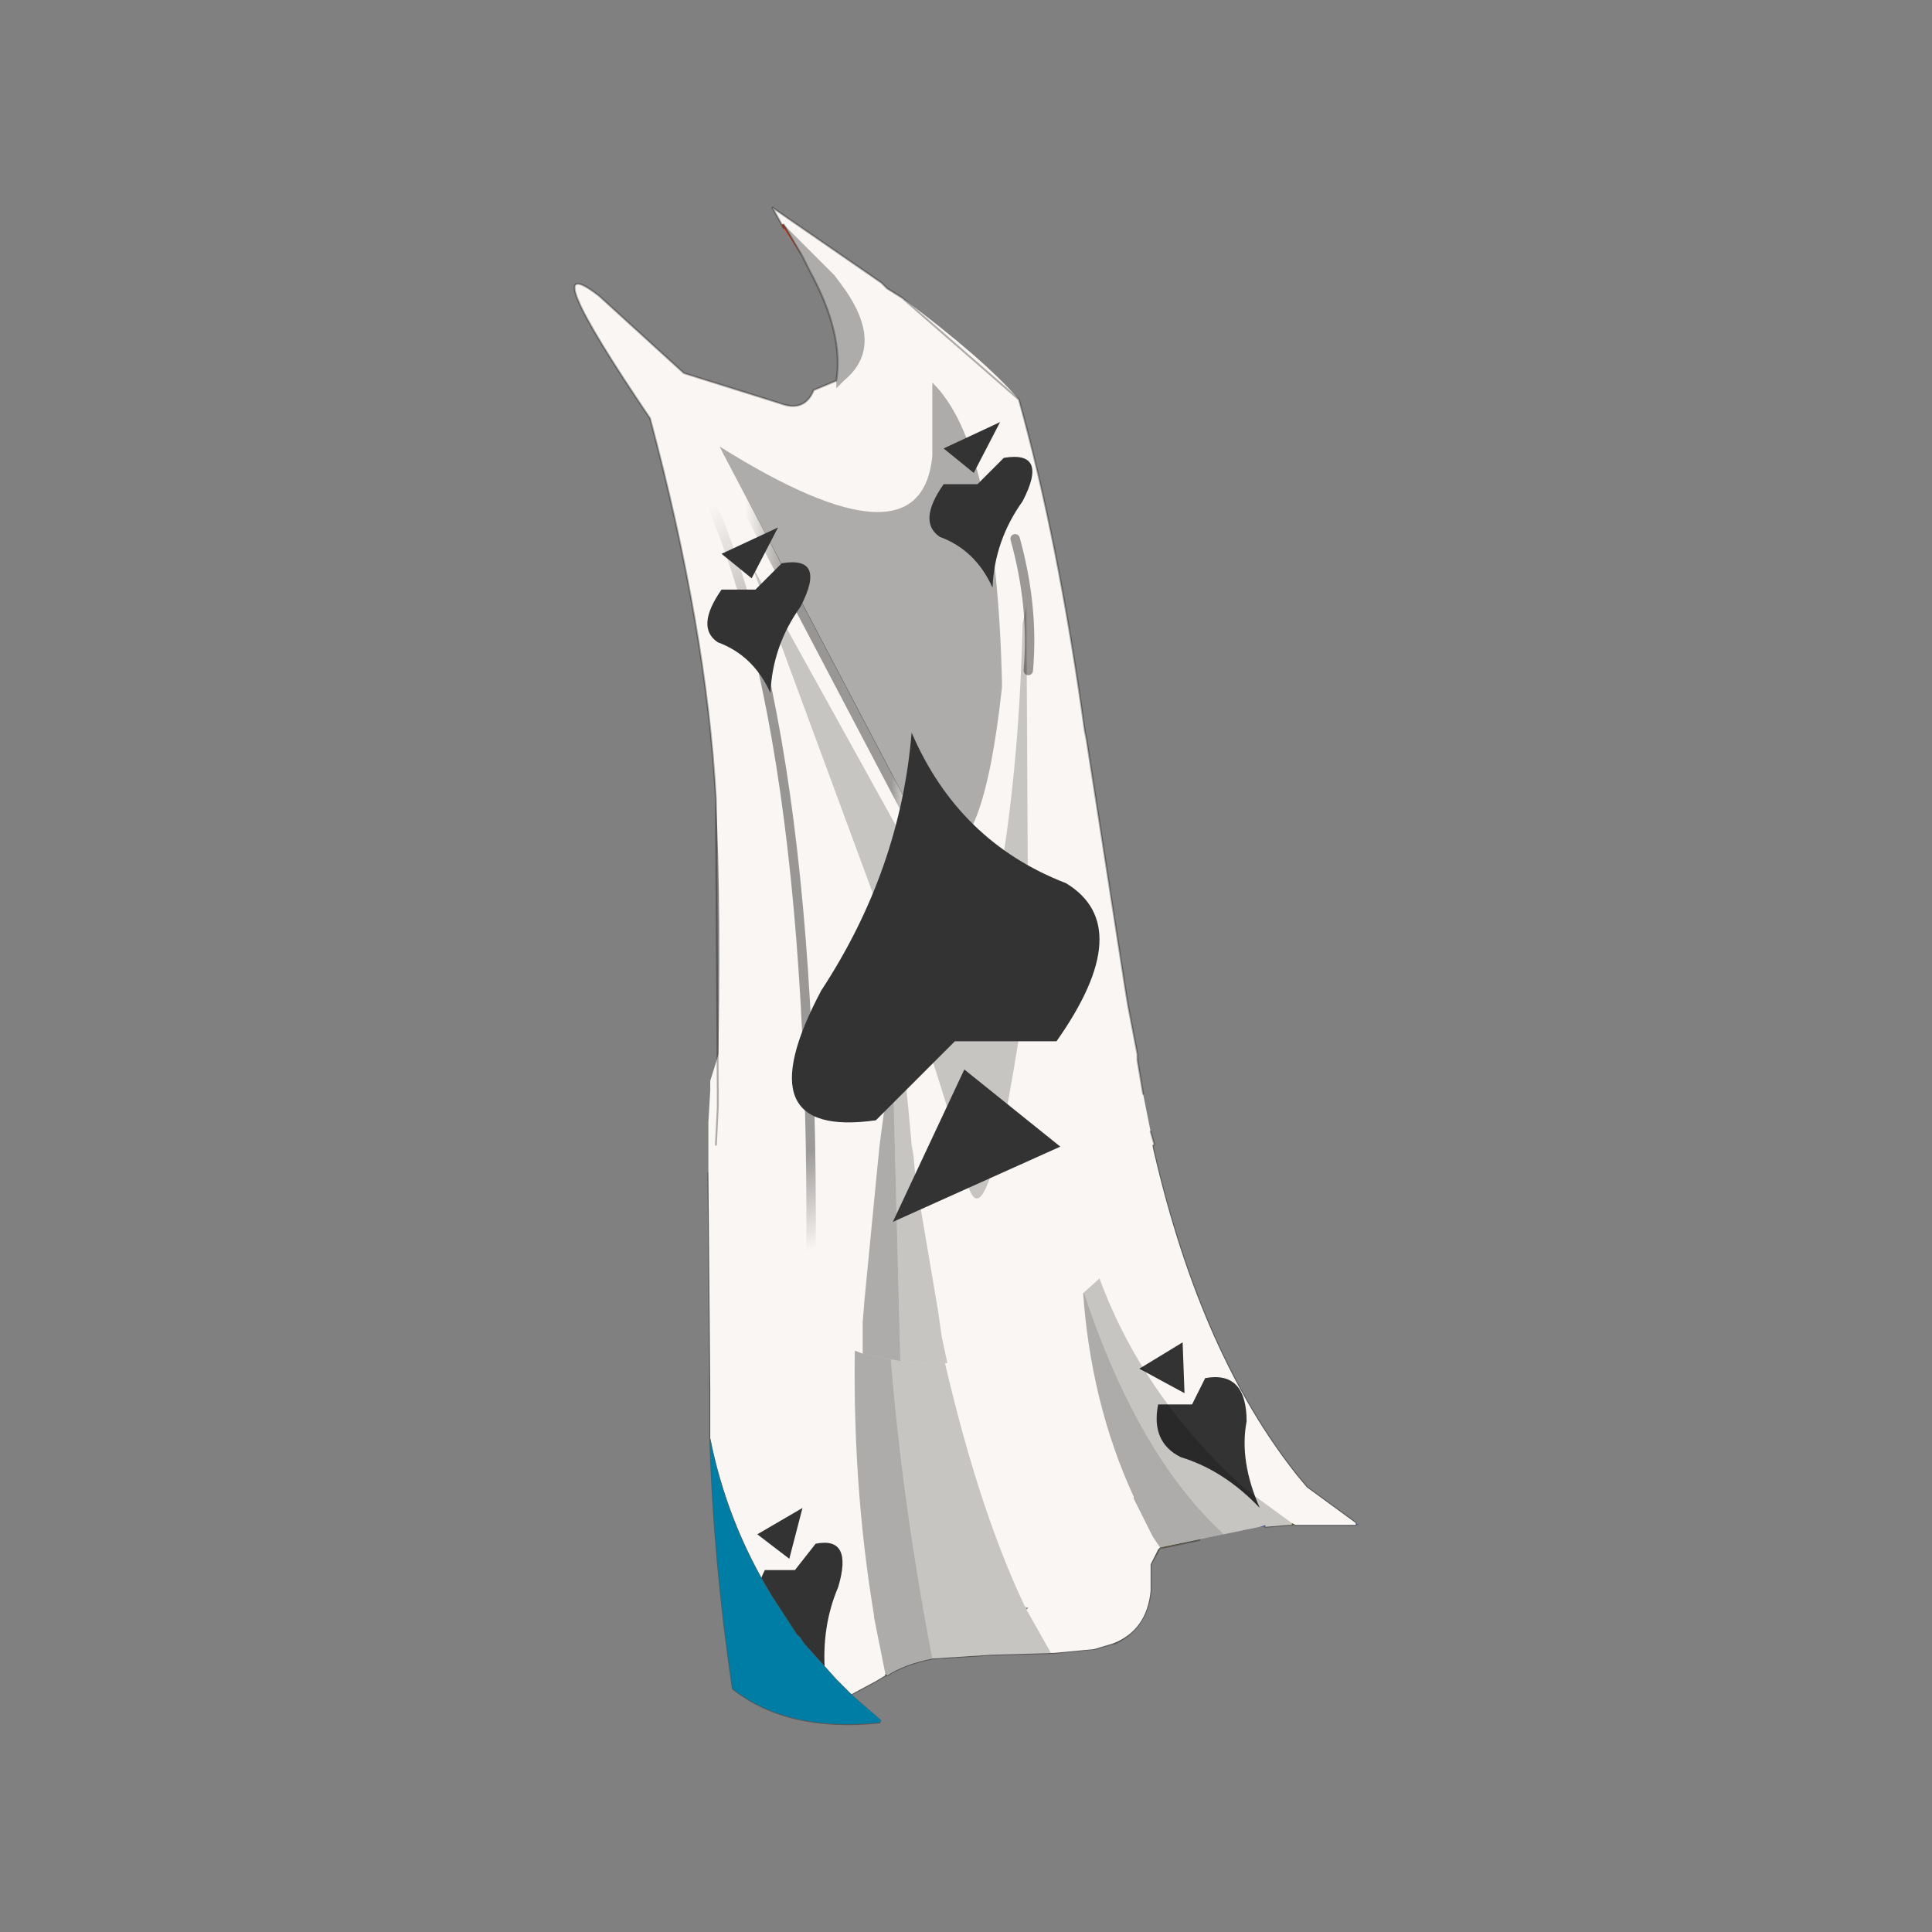 <?xml version="1.0" encoding="UTF-8" standalone="no"?>
<svg xmlns:xlink="http://www.w3.org/1999/xlink" height="440.0px" width="440.0px" xmlns="http://www.w3.org/2000/svg">
  <rect width="100%" height="100%" fill="#808080" stroke="none"/>
  <g transform="matrix(10.0, 0.0, 0.0, 10.0, 0.0, 0.0)">
    <use height="44.0" transform="matrix(0.909, 0.0, 0.0, 0.909, 2.0, 2.0)" width="44.0" xlink:href="#sprite0"/>
  </g>
  <defs>
    <g id="sprite0" transform="matrix(1.0, 0.0, 0.0, 1.0, 0.0, 0.0)">
      <use height="44.0" transform="matrix(1.0, 0.0, 0.0, 1.0, 0.0, 0.0)" width="44.0" xlink:href="#shape0"/>
      <use height="40.3" transform="matrix(0.943, 0.0, 0.0, 0.943, 12.2, 3.0)" width="20.85" xlink:href="#sprite1"/>
    </g>
    <g id="shape0" transform="matrix(1.0, 0.0, 0.0, 1.0, 0.0, 0.0)">
      <path d="M44.0 44.0 L0.0 44.0 0.0 0.0 44.0 0.0 44.0 44.0" fill="#43adca" fill-opacity="0.0" fill-rule="evenodd" stroke="none"/>
    </g>
    <g id="sprite1" transform="matrix(1.0, 0.0, 0.0, 1.0, 0.0, 0.0)">
      <use height="21.4" transform="matrix(1.0, 0.0, 0.0, 1.0, 3.55, 18.9)" width="17.3" xlink:href="#sprite2"/>
      <use height="31.0" transform="matrix(1.0, 0.0, 0.0, 1.0, 0.0, 0.0)" width="15.4" xlink:href="#sprite6"/>
    </g>
    <g id="sprite2" transform="matrix(1.0, 0.0, 0.0, 1.0, 5.85, 1.75)">
      <use height="19.8" transform="matrix(1.0, 0.0, 0.0, 1.0, -5.85, -0.15)" width="17.3" xlink:href="#shape1"/>
      <use height="20.6" transform="matrix(1.0, 0.0, 0.0, 1.0, -5.85, -1.75)" width="17.2" xlink:href="#sprite3"/>
      <use height="8.8" transform="matrix(1.0, 0.0, 0.0, 1.0, -4.55, 9.5)" width="13.35" xlink:href="#sprite4"/>
      <use height="17.45" transform="matrix(1.0, 0.0, 0.0, 1.0, -1.95, 0.9)" width="11.6" xlink:href="#shape4"/>
      <use height="7.6" transform="matrix(1.0, 0.0, 0.0, 1.0, -5.8, 12.05)" width="4.55" xlink:href="#sprite5"/>
    </g>
    <g id="shape1" transform="matrix(1.0, 0.0, 0.0, 1.0, 5.85, 0.15)">
      <path d="M-4.2 -0.1 L-4.15 -0.15 -4.15 -0.1 -4.2 -0.1" fill="#cccccc" fill-rule="evenodd" stroke="none"/>
      <path d="M-0.95 0.9 L-1.0 0.9 -0.95 0.7 -0.95 0.9" fill="#2b301a" fill-rule="evenodd" stroke="none"/>
      <path d="M-1.1 18.35 L-1.15 18.35 -1.15 18.3 -1.1 18.35" fill="#384913" fill-rule="evenodd" stroke="none"/>
      <path d="M4.15 6.55 L4.1 6.55 4.1 6.5 4.1 6.3 4.15 6.5 4.15 6.55 M9.65 14.35 L9.65 14.3 9.75 14.35 9.65 14.35" fill="#4a5f18" fill-rule="evenodd" stroke="none"/>
      <path d="M11.35 14.35 L11.35 14.3 11.45 14.35 11.35 14.35 M8.95 14.4 L8.8 14.4 8.95 14.35 8.95 14.4" fill="#555ba0" fill-rule="evenodd" stroke="none"/>
      <path d="M6.15 14.95 L7.2 14.75 6.25 14.95 6.15 14.95" fill="#856e35" fill-rule="evenodd" stroke="none"/>
      <path d="M2.6 16.55 L2.65 16.55 2.6 16.6 2.6 16.55" fill="#596a61" fill-rule="evenodd" stroke="none"/>
      <path d="M-5.85 5.0 L-5.8 10.75 -5.8 12.05 Q-5.7 15.3 -5.2 18.7 -3.75 19.85 -1.3 19.6 M-1.15 18.35 L-1.1 18.35 Q-0.65 18.05 0.1 17.9 L1.65 17.8 3.35 17.75 4.3 17.65 4.4 17.65 4.9 17.5 4.95 17.5 Q5.8 17.1 5.9 16.1 L5.9 15.85 5.9 15.4 6.15 14.95 M-1.15 18.35 L-1.4 18.5 -2.05 18.85 M11.35 14.3 L10.05 13.35 9.8 13.05 Q7.25 9.85 6.0 4.5 L5.8 3.65 5.7 3.35 M9.75 14.35 L11.35 14.35 M9.65 14.35 L9.55 14.35 8.95 14.4 M7.2 14.75 L6.25 14.95 6.15 14.95" fill="none" stroke="#000000" stroke-linecap="round" stroke-linejoin="round" stroke-opacity="0.302" stroke-width="0.05"/>
    </g>
    <g id="sprite3" transform="matrix(1.0, 0.0, 0.0, 1.0, 0.0, 0.0)">
      <use height="20.6" transform="matrix(1.0, 0.0, 0.0, 1.0, 0.0, 0.0)" width="17.2" xlink:href="#shape2"/>
    </g>
    <g id="shape2" transform="matrix(1.0, 0.0, 0.0, 1.0, 0.0, 0.0)">
      <path d="M7.4 4.5 L7.4 4.55 7.45 4.55 7.4 4.5 M11.65 5.4 L11.85 6.25 Q13.1 11.6 15.65 14.8 L15.9 15.1 17.2 16.05 17.2 16.1 15.6 16.1 15.5 16.05 15.5 16.1 15.4 16.1 14.8 16.15 14.8 16.1 14.65 16.15 12.0 16.7 11.95 16.75 11.75 17.15 11.75 17.6 11.75 17.85 Q11.65 18.9 10.75 19.25 L10.25 19.4 9.2 19.5 7.5 19.55 5.95 19.65 Q5.2 19.8 4.75 20.1 L4.7 20.05 4.7 20.1 4.45 20.25 3.8 20.6 3.4 20.2 2.55 19.25 2.45 19.1 2.35 19.0 1.7 18.0 Q0.5 16.05 0.05 13.8 L0.05 12.5 0.0 6.75 0.0 5.75 0.0 5.6 0.0 5.4 0.05 4.55 0.05 4.4 0.05 4.3 0.3 3.5 0.55 3.0 1.05 2.3 1.45 1.85 1.65 1.65 1.7 1.65 1.7 1.6 1.8 1.55 2.2 1.2 Q2.8 0.75 3.4 0.5 L4.05 0.25 4.1 0.2 4.75 0.1 5.1 0.05 5.75 0.0 6.55 0.05 6.65 0.05 6.7 0.05 6.95 0.15 7.15 0.15 8.3 0.55 8.55 0.7 8.85 0.9 8.9 1.2 8.95 1.3 9.55 1.45 9.6 1.4 9.8 1.6 9.8 1.7 9.9 1.65 10.55 2.4 11.35 4.05 11.4 4.3 11.45 4.55 11.55 5.05 11.55 5.1 11.65 5.4 M8.45 18.35 L8.5 18.3 8.45 18.3 8.45 18.35" fill="#f9f6f3" fill-rule="evenodd" stroke="none"/>
    </g>
    <g id="sprite4" transform="matrix(1.0, 0.0, 0.0, 1.0, 10.15, 0.0)">
      <use height="8.8" transform="matrix(1.0, 0.0, 0.0, 1.0, -10.15, 0.0)" width="13.35" xlink:href="#shape3"/>
    </g>
    <g id="shape3" transform="matrix(1.0, 0.0, 0.0, 1.0, 10.15, 0.0)">
      <path d="M3.2 4.4 Q2.25 3.4 1.1 3.05 0.3 2.65 0.5 1.65 L1.4 1.65 1.75 0.95 Q2.85 0.75 2.85 2.1 2.65 3.15 3.2 4.4 M1.15 0.0 L1.2 1.35 0.0 0.7 1.15 0.0" fill="#333333" fill-rule="evenodd" stroke="none"/>
      <path d="M-8.95 4.4 L-9.3 5.75 -10.15 5.1 -8.95 4.4 M-8.35 8.8 Q-8.95 7.8 -9.8 7.45 -10.45 7.05 -9.95 6.05 L-9.15 6.05 -8.6 5.35 Q-7.6 5.15 -8.0 6.5 -8.45 7.55 -8.35 8.8" fill="#333333" fill-rule="evenodd" stroke="none"/>
    </g>
    <g id="shape4" transform="matrix(1.0, 0.0, 0.0, 1.0, 1.95, -0.9)">
      <path d="M4.1 8.1 L4.1 7.75 4.1 7.4 4.1 7.1 4.1 6.55 4.15 6.55 4.35 7.2 4.4 7.4 Q5.5 10.7 8.25 13.25 L8.3 13.3 8.35 13.35 9.65 14.3 9.65 14.35 9.55 14.35 8.95 14.4 8.95 14.35 8.8 14.4 7.85 14.6 Q5.55 12.5 4.1 8.1 M-1.05 1.1 L-1.0 0.9 -0.95 0.9 -0.75 2.55 -0.75 2.8 -0.65 3.65 -0.6 3.95 -0.45 5.1 0.05 8.05 0.15 8.75 0.3 9.45 Q1.25 13.75 2.55 16.5 L2.6 16.55 2.6 16.6 3.25 17.75 1.65 17.8 0.1 17.9 Q-1.65 8.8 -1.05 1.1" fill="#000000" fill-opacity="0.2" fill-rule="evenodd" stroke="none"/>
      <path d="M7.85 14.6 L6.15 14.95 5.95 14.65 5.45 13.65 5.45 13.6 Q4.3 11.1 4.1 8.1 5.55 12.5 7.85 14.6 M0.1 17.9 Q-0.65 18.05 -1.1 18.35 L-1.15 18.3 -1.45 16.8 -1.45 16.75 Q-2.05 13.15 -1.95 9.2 L-1.95 8.35 -1.9 7.75 -1.55 4.15 -1.5 3.65 -1.4 2.9 -1.35 2.8 -1.35 2.55 -1.05 1.1 Q-1.65 8.8 0.1 17.9" fill="#000000" fill-opacity="0.302" fill-rule="evenodd" stroke="none"/>
    </g>
    <g id="sprite5" transform="matrix(1.0, 0.0, 0.0, 1.0, 0.0, 0.0)">
      <use height="7.6" transform="matrix(1.0, 0.0, 0.0, 1.0, 0.0, 0.0)" width="4.55" xlink:href="#shape5"/>
    </g>
    <g id="shape5" transform="matrix(1.0, 0.0, 0.0, 1.0, 0.0, 0.0)">
      <path d="M2.3 5.2 L2.4 5.3 2.5 5.45 3.35 6.4 3.75 6.8 4.5 7.45 4.55 7.5 4.5 7.55 Q2.05 7.8 0.6 6.65 0.1 3.25 0.0 0.0 0.45 2.25 1.65 4.2 L2.3 5.2" fill="#007da4" fill-rule="evenodd" stroke="none"/>
    </g>
    <g id="sprite6" transform="matrix(1.0, 0.0, 0.0, 1.0, 3.1, 2.05)">
      <use height="31.0" transform="matrix(-1.0, 0.0, 0.0, 1.0, 12.3, -2.05)" width="15.4" xlink:href="#sprite7"/>
    </g>
    <g id="sprite7" transform="matrix(1.0, 0.0, 0.0, 1.0, 12.25, 2.05)">
      <use height="30.7" transform="matrix(1.0, 0.0, 0.0, 1.0, -12.25, -2.05)" width="15.4" xlink:href="#sprite8"/>
      <use height="31.0" transform="matrix(1.0, 0.0, 0.0, 1.0, -12.25, -2.05)" width="15.4" xlink:href="#shape7"/>
      <use height="21.25" transform="matrix(1.0, 0.0, 0.0, 1.0, -10.8, 3.65)" width="10.45" xlink:href="#sprite9"/>
    </g>
    <g id="sprite8" transform="matrix(1.0, 0.0, 0.0, 1.0, 0.0, 0.0)">
      <use height="30.7" transform="matrix(1.0, 0.0, 0.0, 1.0, 0.0, 0.0)" width="15.4" xlink:href="#shape6"/>
    </g>
    <g id="shape6" transform="matrix(1.0, 0.0, 0.0, 1.0, 0.0, 0.0)">
      <path d="M14.75 2.35 Q16.55 0.95 13.4 5.6 11.9 11.2 11.65 15.7 11.5 18.5 11.6 23.5 L11.6 23.8 11.6 23.9 11.65 24.9 11.65 26.25 10.7 28.3 10.3 28.8 10.05 29.0 10.0 29.05 8.15 30.3 7.75 30.45 6.75 30.65 6.05 30.7 5.9 30.7 5.5 30.7 4.3 30.2 Q4.1 30.0 3.25 29.55 L1.9 28.85 0.9 27.95 0.5 27.2 0.2 26.45 0.05 25.1 0.05 24.9 0.0 24.9 0.1 24.55 0.25 23.8 0.3 23.55 0.45 22.65 0.45 22.5 0.7 21.2 0.75 20.9 1.8 14.15 1.85 13.9 Q2.55 8.85 3.6 5.1 4.5 4.05 6.7 2.4 L7.1 2.15 7.25 2.0 10.15 0.0 9.9 0.45 9.85 0.45 9.35 1.3 9.3 1.4 9.15 1.7 Q8.25 3.35 8.45 4.6 L9.05 4.85 Q9.3 5.45 9.95 5.2 L12.5 4.4 14.75 2.35 M6.45 24.9 L6.4 24.9 6.4 25.2 6.45 24.9 M6.25 26.35 L6.3 26.3 6.4 25.2 6.25 26.35" fill="#f9f6f3" fill-rule="evenodd" stroke="none"/>
    </g>
    <g id="shape7" transform="matrix(1.0, 0.0, 0.0, 1.0, 12.25, 2.05)">
      <path d="M-2.35 -1.6 L-2.4 -1.5 -2.9 -0.75 -2.4 -1.6 -2.35 -1.6" fill="#c84524" fill-rule="evenodd" stroke="none"/>
      <path d="M-2.35 -1.6 L-2.4 -1.5 M-2.9 -0.75 L-2.95 -0.65 -3.1 -0.35 Q-4.0 1.3 -3.8 2.55 L-3.2 2.8 Q-2.95 3.4 -2.3 3.15 L0.25 2.35 2.5 0.3 Q4.3 -1.1 1.15 3.55 -0.35 9.15 -0.6 13.65 L-0.65 21.45 -0.65 21.75 -0.65 21.85 -0.6 22.85 M-2.35 -1.6 L-2.1 -2.05 -5.0 -0.05 -5.15 0.1 -5.55 0.35 -8.65 3.05 Q-9.7 6.8 -10.4 11.85 L-10.45 12.1 -11.5 18.85 -11.55 19.15 -11.8 20.45 -11.8 20.6 -11.95 21.5 M-2.9 -0.75 L-2.4 -1.6 M-12.25 22.85 L-12.15 22.5" fill="none" stroke="#000000" stroke-linecap="round" stroke-linejoin="round" stroke-opacity="0.302" stroke-width="0.05"/>
      <path d="M-1.2 5.5 L-6.35 15.3 -6.8 15.95" fill="none" stroke="url(#gradient0)" stroke-linecap="round" stroke-linejoin="round" stroke-width="0.25"/>
      <path d="M-8.55 6.75 Q-9.05 8.55 -8.9 10.25" fill="none" stroke="url(#gradient1)" stroke-linecap="round" stroke-linejoin="round" stroke-width="0.25"/>
      <path d="M-3.05 28.4 L-3.05 28.85" fill="none" stroke="url(#gradient2)" stroke-linecap="round" stroke-linejoin="round" stroke-width="0.25"/>
      <path d="M0.25 4.3 Q-3.45 11.0 -3.1 27.7 L-3.1 28.15 -3.05 28.4" fill="none" stroke="url(#gradient3)" stroke-linecap="round" stroke-linejoin="round" stroke-width="0.25"/>
      <path d="M-0.7 4.3 L-0.8 4.5 -5.95 14.3 -6.25 14.75 -6.4 14.95 -6.45 15.05 -6.55 15.05 Q-7.7 15.3 -8.2 10.7 L-8.2 10.55 Q-8.05 4.25 -6.35 2.6 L-6.35 4.55 Q-6.05 7.65 -0.7 4.3" fill="#000000" fill-opacity="0.302" fill-rule="evenodd" stroke="none"/>
      <path d="M-8.75 9.0 Q-8.65 13.1 -8.05 16.25 -7.55 18.05 -6.7 16.75 L-1.55 7.45 -5.15 17.2 Q-6.75 21.5 -7.25 23.75 -7.8 26.05 -8.9 18.35 L-8.85 8.55 -8.75 9.0" fill="#000000" fill-opacity="0.2" fill-rule="evenodd" stroke="none"/>
      <path d="M-3.75 -0.25 L-2.4 -1.6 -2.9 -0.75 -2.95 -0.65 -3.1 -0.35 Q-4.0 1.3 -3.8 2.55 L-3.8 2.75 -4.0 2.55 Q-5.15 1.6 -3.9 -0.05 L-3.75 -0.25" fill="#000000" fill-opacity="0.302" fill-rule="evenodd" stroke="none"/>
      <path d="M-5.5 28.6 L-6.2 28.65 -6.35 28.65 -6.75 28.65 -6.6 27.95 -6.5 27.25 -6.0 24.3 -5.95 24.25 -5.85 23.15 -5.8 22.85 -5.7 21.75 -5.5 19.9 -5.3 20.8 -5.5 28.6" fill="#000000" fill-opacity="0.2" fill-rule="evenodd" stroke="none"/>
      <path d="M-5.5 28.6 L-5.3 20.8 -5.1 21.75 -5.05 22.1 -4.95 22.85 -4.9 23.35 -4.55 26.95 -4.5 27.55 -4.5 28.4 -5.5 28.6" fill="#000000" fill-opacity="0.302" fill-rule="evenodd" stroke="none"/>
    </g>
    <linearGradient gradientTransform="matrix(-0.003, 0.0, 0.0, 0.006, -3.85, 10.65)" gradientUnits="userSpaceOnUse" id="gradient0" spreadMethod="pad" x1="-819.2" x2="819.2">
      <stop offset="0.0" stop-color="#000000" stop-opacity="0.0"/>
      <stop offset="0.239" stop-color="#000000" stop-opacity="0.392"/>
      <stop offset="0.788" stop-color="#000000" stop-opacity="0.373"/>
      <stop offset="0.902" stop-color="#000000" stop-opacity="0.0"/>
    </linearGradient>
    <linearGradient gradientTransform="matrix(-0.001, -0.009, -0.01, 0.002, -8.4, 10.3)" gradientUnits="userSpaceOnUse" id="gradient1" spreadMethod="pad" x1="-819.2" x2="819.2">
      <stop offset="0.0" stop-color="#000000" stop-opacity="0.0"/>
      <stop offset="0.239" stop-color="#000000" stop-opacity="0.392"/>
      <stop offset="0.788" stop-color="#000000" stop-opacity="0.373"/>
      <stop offset="0.902" stop-color="#000000" stop-opacity="0.0"/>
    </linearGradient>
    <linearGradient gradientTransform="matrix(-0.005, 0.012, 0.014, 0.006, -1.4, 16.1)" gradientUnits="userSpaceOnUse" id="gradient2" spreadMethod="pad" x1="-819.2" x2="819.2">
      <stop offset="0.0" stop-color="#000000" stop-opacity="0.0"/>
      <stop offset="0.239" stop-color="#000000" stop-opacity="0.392"/>
      <stop offset="0.788" stop-color="#000000" stop-opacity="0.373"/>
      <stop offset="0.902" stop-color="#000000" stop-opacity="0.0"/>
    </linearGradient>
    <linearGradient gradientTransform="matrix(-0.005, 0.012, 0.014, 0.006, -1.45, 17.05)" gradientUnits="userSpaceOnUse" id="gradient3" spreadMethod="pad" x1="-819.2" x2="819.2">
      <stop offset="0.0" stop-color="#000000" stop-opacity="0.0"/>
      <stop offset="0.239" stop-color="#000000" stop-opacity="0.392"/>
      <stop offset="0.788" stop-color="#000000" stop-opacity="0.373"/>
      <stop offset="0.902" stop-color="#000000" stop-opacity="0.0"/>
    </linearGradient>
    <g id="sprite9" transform="matrix(1.0, 0.0, 0.0, 1.0, 0.0, 8.25)">
      <use height="21.25" transform="matrix(1.0, 0.0, 0.0, 1.0, 0.0, -8.25)" width="10.45" xlink:href="#shape8"/>
    </g>
    <g id="shape8" transform="matrix(1.0, 0.0, 0.0, 1.0, 0.0, 8.25)">
      <path d="M5.0 0.0 Q3.75 2.9 0.9 4.0 -1.0 5.15 1.15 8.2 L3.85 8.2 5.95 10.3 Q9.5 10.8 7.4 6.85 5.3 3.65 5.0 0.0 M5.5 13.0 L3.6 8.95 1.05 11.0 5.5 13.0" fill="#333333" fill-rule="evenodd" stroke="none"/>
      <path d="M8.55 -5.45 L9.25 -4.1 10.05 -4.75 8.55 -5.45 M8.75 -1.05 Q9.2 -2.05 10.15 -2.4 10.75 -2.8 10.05 -3.8 L9.15 -3.8 8.45 -4.5 Q7.25 -4.7 7.95 -3.35 8.7 -2.3 8.75 -1.05" fill="#333333" fill-rule="evenodd" stroke="none"/>
      <path d="M2.85 -3.85 Q3.3 -4.85 4.25 -5.2 4.85 -5.6 4.15 -6.6 L3.25 -6.6 2.55 -7.3 Q1.35 -7.5 2.05 -6.15 2.8 -5.1 2.85 -3.85 M2.65 -8.25 L3.35 -6.9 4.15 -7.55 2.65 -8.25" fill="#333333" fill-rule="evenodd" stroke="none"/>
    </g>
  </defs>
</svg>
